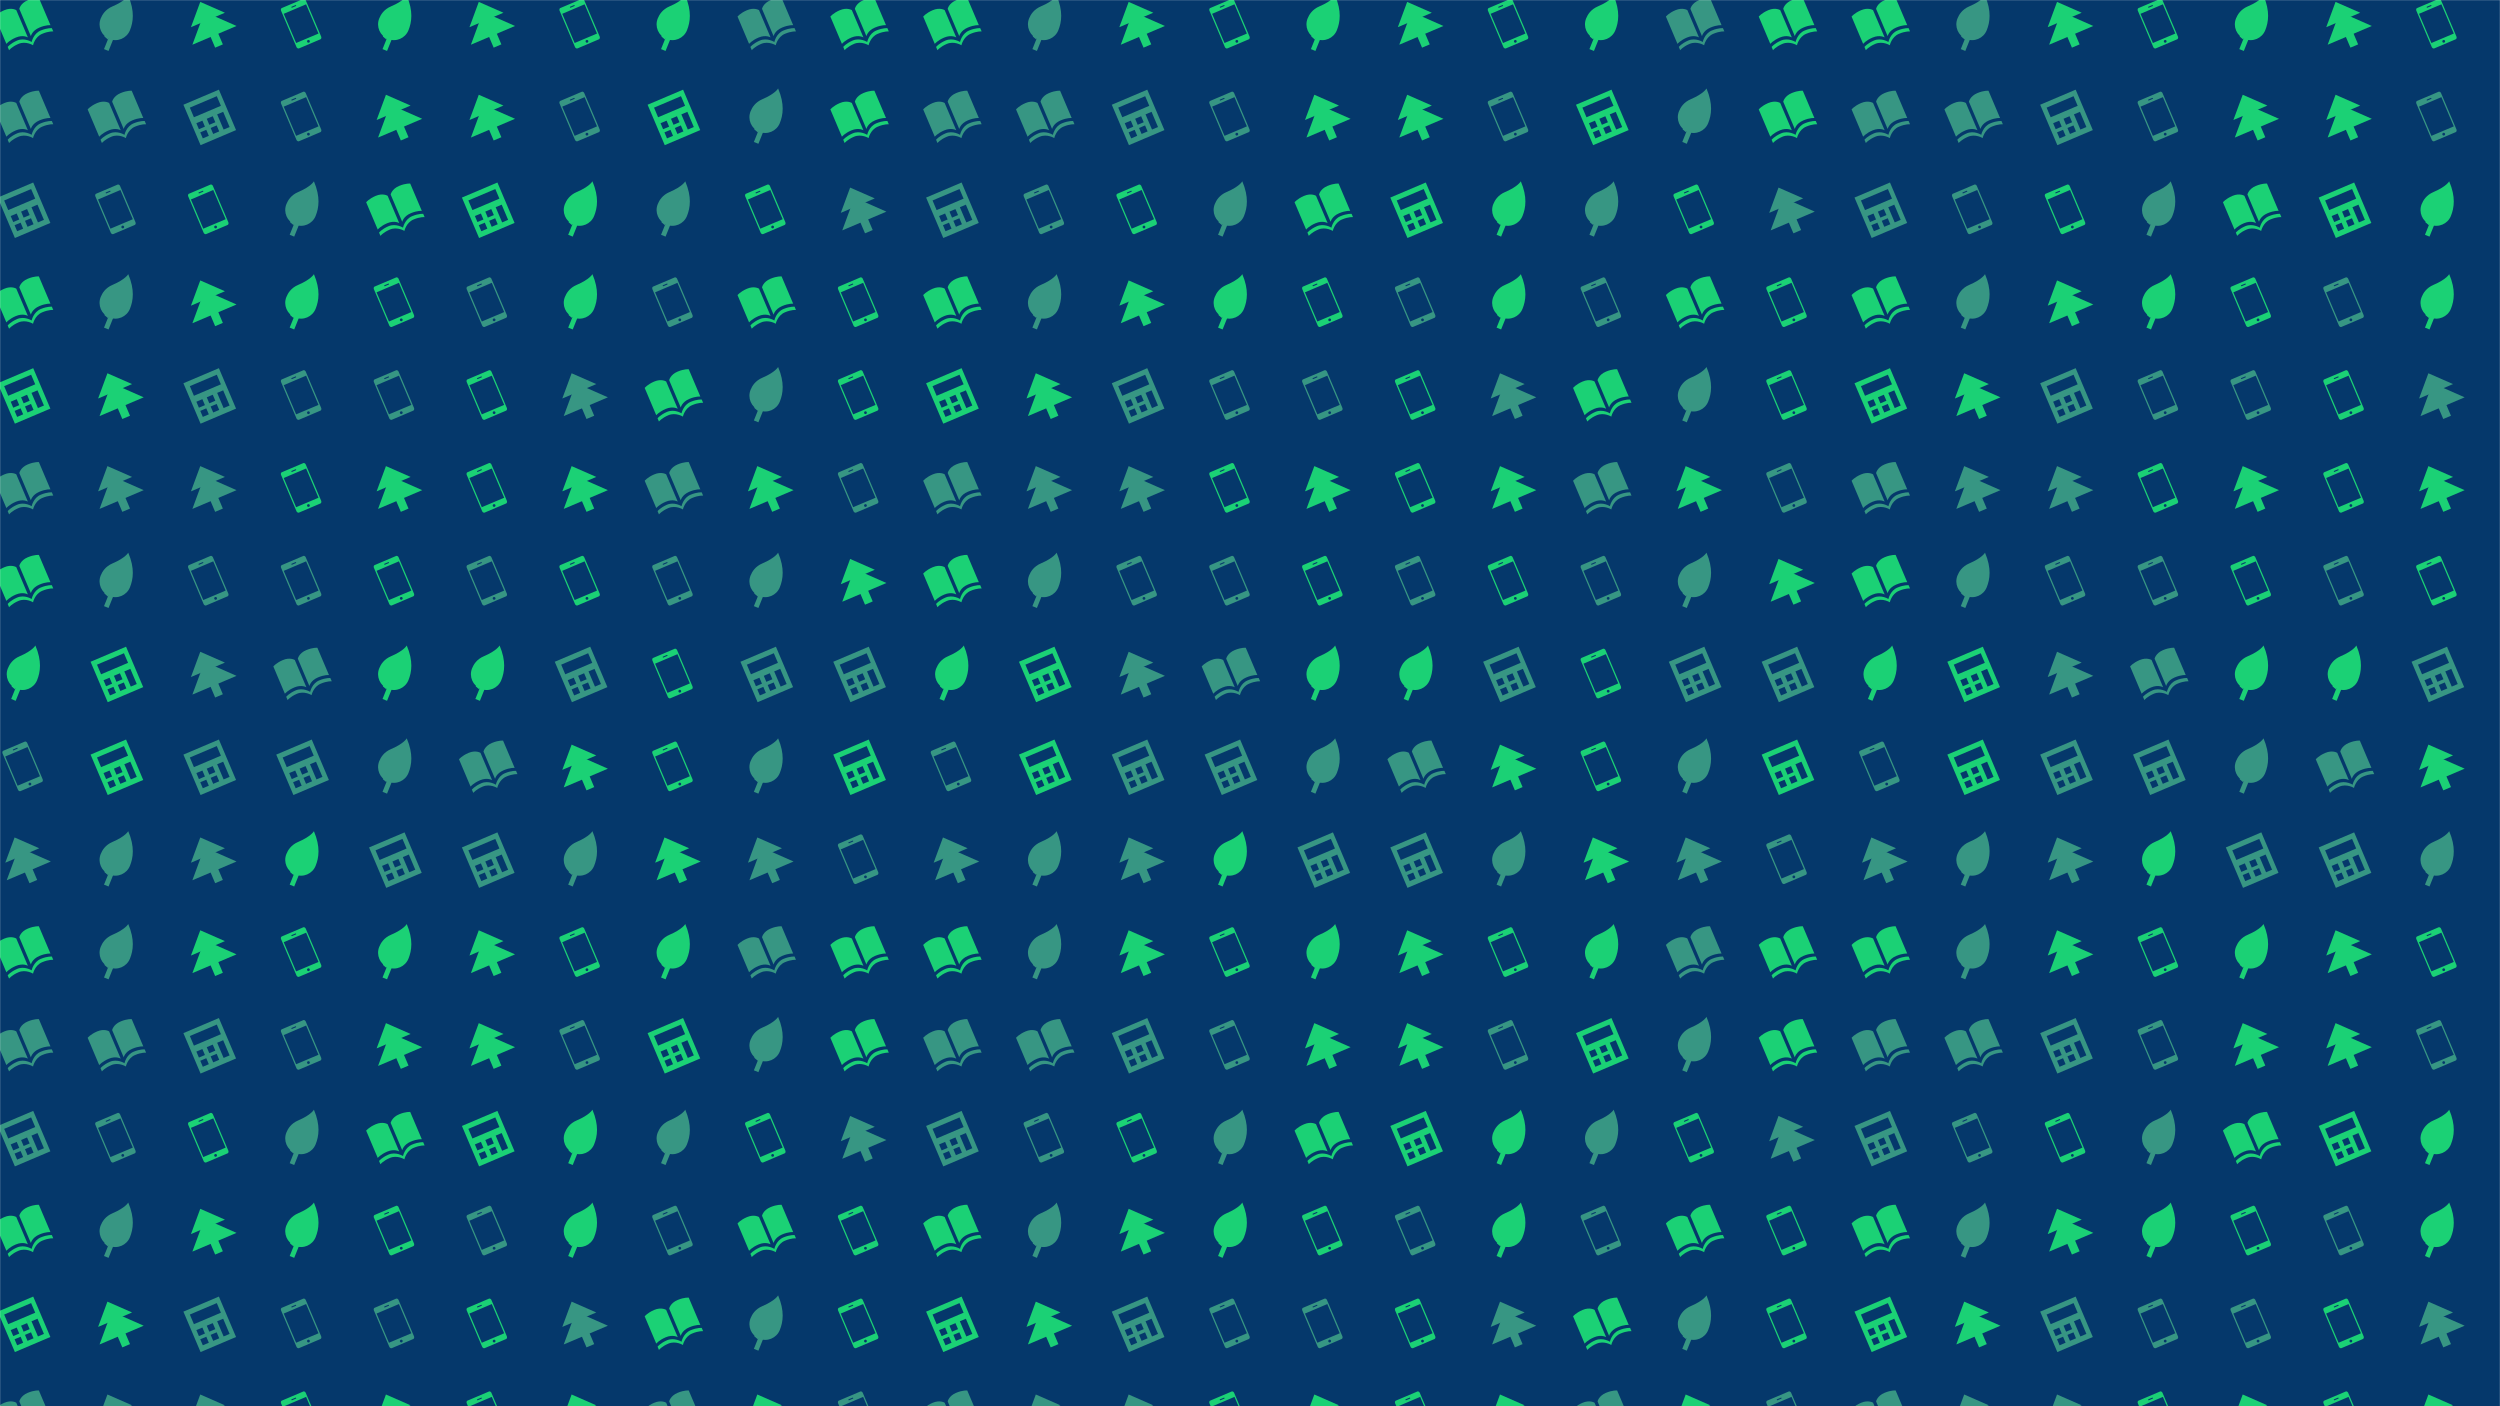 <svg xmlns="http://www.w3.org/2000/svg" version="1.1" xmlns:xlink="http://www.w3.org/1999/xlink" xmlns:svgjs="http://svgjs.com/svgjs" width="1920" height="1080" preserveAspectRatio="none" viewBox="0 0 1920 1080"><g mask="url(&quot;#SvgjsMask2329&quot;)" fill="none"><rect width="1920" height="1080" x="0" y="0" fill="rgba(5, 56, 107, 1)"></rect><use xlink:href="#SvgjsG2335" transform="translate(0, 0)" fill="rgba(27, 209, 117, 1)"></use><use xlink:href="#SvgjsG2335" transform="translate(0, 713)" fill="rgba(55, 150, 131, 1)"></use><use xlink:href="#SvgjsG2335" transform="translate(713, 0)" fill="rgba(27, 209, 117, 1)"></use><use xlink:href="#SvgjsG2335" transform="translate(713, 713)" fill="rgba(27, 209, 117, 1)"></use><use xlink:href="#SvgjsG2335" transform="translate(1426, 0)" fill="rgba(55, 150, 131, 1)"></use><use xlink:href="#SvgjsG2335" transform="translate(1426, 713)" fill="rgba(55, 150, 131, 1)"></use></g><defs><mask id="SvgjsMask2329"><rect width="1920" height="1080" fill="#ffffff"></rect></mask><g id="SvgjsG2332"><path d="M12.39 10.11c-1.09 2.7-4.16 4-6.85 2.91-2.7-1.09-4-4.16-2.91-6.86 0.52-1.28 1.56-3.03 3.95-4.04 4.37-1.86 5.24-3.58 5.24-3.58 2.23 5.25 1.66 8.87 0.57 11.57z"></path><path d="M5.02 13.2L3.85 12.18l4.22-6.54z"></path><path d="M8.07 5.64l1.51 0.61-4.34 10.76-1.51-0.61z"></path></g><g id="SvgjsG2330"><path d="M9.31 12.5S7.75 11.5 5.28 12.54C3.03 13.5 2.13 14.65 2.13 14.65L-1.73 5.54s0.89-1.15 3.14-2.12C3.87 2.36 5.44 3.39 5.44 3.39L9.31 12.5z m1-0.43s0.37-1.82 2.83-2.86c2.26-0.96 3.71-0.8 3.71-0.8L12.98-0.7s-1.45-0.16-3.71 0.78c-2.47 1.03-2.82 2.88-2.82 2.88l3.86 9.11z"></path><path d="M11.03 15.11S8.64 13.61 6.18 14.65c-2.26 0.96-3.15 2.11-3.15 2.11l-0.46-1.09s0.89-1.15 3.14-2.13c2.46-1.06 4.86 0.48 4.86 0.48L11.03 15.11z m0 0s0.58-2.77 3.04-3.81c2.26-0.96 3.71-0.8 3.71-0.8l-0.46-1.09s-1.45-0.16-3.72 0.78c-2.47 1.03-3.03 3.83-3.03 3.83l0.46 1.09z"></path></g><g id="SvgjsG2331"><path d="M-0.76 3.97l5.73 13.5 11.85-5.03L11.09-1.06l-11.85 5.03z m8.49 10.38L5.72 15.21 4.87 13.2 6.88 12.35l0.85 2z m-1.3-3.06L4.42 12.14 3.57 10.14 5.58 9.29l0.85 2z m4.77 1.59L9.19 13.73 8.34 11.73l2.01-0.85 0.85 2z m-1.3-3.06L7.89 10.67 7.04 8.66l2-0.85 0.86 2.01z m4.77 1.59L12.67 12.26l-2.16-5.07 2.01-0.85 2.15 5.07z m-2.91-7.08l-9.01 3.83L1.39 4.94l9-3.82L11.76 4.33z"></path></g><g id="SvgjsG2333"><path d="M13.35 11.2L5.88 14.36 1.74 4.61l7.47-3.17 4.14 9.76z m-3.13 3a0.46 0.46 0 1 1-0.36-0.84 0.46 0.46 0 0 1 0.36 0.84zM4.38 2.24l1.29-0.54c0.18-0.08 0.32 0.25 0.14 0.32l-1.29 0.55c-0.18 0.08-0.32-0.25-0.14-0.33zM8.25-0.35L1.12 2.68C0.81 2.8 0.7 3.23 0.87 3.63L5.98 15.67c0.17 0.39 0.55 0.61 0.86 0.49l7.13-3.03c0.31-0.13 0.42-0.56 0.26-0.95L9.11 0.13c-0.17-0.4-0.56-0.61-0.86-0.48z" fill-rule="evenodd"></path></g><g id="SvgjsG2334"><path d="M2.24 14.93L6.28 3.96l10.7 4.71z"></path><path d="M1.76 9.07L4.87 0.64l8.23 3.61z m4.58-1.4l2.57-1.09 3.5 8.24L9.84 15.91z"></path></g><g id="SvgjsG2335"><use xlink:href="#SvgjsG2330" transform="translate(0, 0) scale(2.3)" fill="rgba(27, 209, 117, 1)"></use><use xlink:href="#SvgjsG2330" transform="translate(0, 71.3) scale(2.3)" fill="rgba(55, 150, 131, 1)"></use><use xlink:href="#SvgjsG2331" transform="translate(0, 142.6) scale(2.3)" fill="rgba(55, 150, 131, 1)"></use><use xlink:href="#SvgjsG2330" transform="translate(0, 213.9) scale(2.3)" fill="rgba(27, 209, 117, 1)"></use><use xlink:href="#SvgjsG2331" transform="translate(0, 285.2) scale(2.3)" fill="rgba(27, 209, 117, 1)"></use><use xlink:href="#SvgjsG2330" transform="translate(0, 356.5) scale(2.3)" fill="rgba(55, 150, 131, 1)"></use><use xlink:href="#SvgjsG2330" transform="translate(0, 427.8) scale(2.3)" fill="rgba(27, 209, 117, 1)"></use><use xlink:href="#SvgjsG2332" transform="translate(0, 499.1) scale(2.3)" fill="rgba(27, 209, 117, 1)"></use><use xlink:href="#SvgjsG2333" transform="translate(0, 570.4) scale(2.3)" fill="rgba(55, 150, 131, 1)"></use><use xlink:href="#SvgjsG2334" transform="translate(0, 641.7) scale(2.3)" fill="rgba(55, 150, 131, 1)"></use><use xlink:href="#SvgjsG2332" transform="translate(71.3, 0) scale(2.3)" fill="rgba(55, 150, 131, 1)"></use><use xlink:href="#SvgjsG2330" transform="translate(71.3, 71.3) scale(2.3)" fill="rgba(55, 150, 131, 1)"></use><use xlink:href="#SvgjsG2333" transform="translate(71.3, 142.6) scale(2.3)" fill="rgba(55, 150, 131, 1)"></use><use xlink:href="#SvgjsG2332" transform="translate(71.3, 213.9) scale(2.3)" fill="rgba(55, 150, 131, 1)"></use><use xlink:href="#SvgjsG2334" transform="translate(71.3, 285.2) scale(2.3)" fill="rgba(27, 209, 117, 1)"></use><use xlink:href="#SvgjsG2334" transform="translate(71.3, 356.5) scale(2.3)" fill="rgba(55, 150, 131, 1)"></use><use xlink:href="#SvgjsG2332" transform="translate(71.3, 427.8) scale(2.3)" fill="rgba(55, 150, 131, 1)"></use><use xlink:href="#SvgjsG2331" transform="translate(71.3, 499.1) scale(2.3)" fill="rgba(27, 209, 117, 1)"></use><use xlink:href="#SvgjsG2331" transform="translate(71.3, 570.4) scale(2.3)" fill="rgba(27, 209, 117, 1)"></use><use xlink:href="#SvgjsG2332" transform="translate(71.3, 641.7) scale(2.3)" fill="rgba(55, 150, 131, 1)"></use><use xlink:href="#SvgjsG2334" transform="translate(142.6, 0) scale(2.3)" fill="rgba(27, 209, 117, 1)"></use><use xlink:href="#SvgjsG2331" transform="translate(142.6, 71.3) scale(2.3)" fill="rgba(55, 150, 131, 1)"></use><use xlink:href="#SvgjsG2333" transform="translate(142.6, 142.6) scale(2.3)" fill="rgba(27, 209, 117, 1)"></use><use xlink:href="#SvgjsG2334" transform="translate(142.6, 213.9) scale(2.3)" fill="rgba(27, 209, 117, 1)"></use><use xlink:href="#SvgjsG2331" transform="translate(142.6, 285.2) scale(2.3)" fill="rgba(55, 150, 131, 1)"></use><use xlink:href="#SvgjsG2334" transform="translate(142.6, 356.5) scale(2.3)" fill="rgba(55, 150, 131, 1)"></use><use xlink:href="#SvgjsG2333" transform="translate(142.6, 427.8) scale(2.3)" fill="rgba(55, 150, 131, 1)"></use><use xlink:href="#SvgjsG2334" transform="translate(142.6, 499.1) scale(2.3)" fill="rgba(55, 150, 131, 1)"></use><use xlink:href="#SvgjsG2331" transform="translate(142.6, 570.4) scale(2.3)" fill="rgba(55, 150, 131, 1)"></use><use xlink:href="#SvgjsG2334" transform="translate(142.6, 641.7) scale(2.3)" fill="rgba(55, 150, 131, 1)"></use><use xlink:href="#SvgjsG2333" transform="translate(213.9, 0) scale(2.3)" fill="rgba(27, 209, 117, 1)"></use><use xlink:href="#SvgjsG2333" transform="translate(213.9, 71.3) scale(2.3)" fill="rgba(55, 150, 131, 1)"></use><use xlink:href="#SvgjsG2332" transform="translate(213.9, 142.6) scale(2.3)" fill="rgba(55, 150, 131, 1)"></use><use xlink:href="#SvgjsG2332" transform="translate(213.9, 213.9) scale(2.3)" fill="rgba(27, 209, 117, 1)"></use><use xlink:href="#SvgjsG2333" transform="translate(213.9, 285.2) scale(2.3)" fill="rgba(55, 150, 131, 1)"></use><use xlink:href="#SvgjsG2333" transform="translate(213.9, 356.5) scale(2.3)" fill="rgba(27, 209, 117, 1)"></use><use xlink:href="#SvgjsG2333" transform="translate(213.9, 427.8) scale(2.3)" fill="rgba(55, 150, 131, 1)"></use><use xlink:href="#SvgjsG2330" transform="translate(213.9, 499.1) scale(2.3)" fill="rgba(55, 150, 131, 1)"></use><use xlink:href="#SvgjsG2331" transform="translate(213.9, 570.4) scale(2.3)" fill="rgba(55, 150, 131, 1)"></use><use xlink:href="#SvgjsG2332" transform="translate(213.9, 641.7) scale(2.3)" fill="rgba(27, 209, 117, 1)"></use><use xlink:href="#SvgjsG2332" transform="translate(285.2, 0) scale(2.3)" fill="rgba(27, 209, 117, 1)"></use><use xlink:href="#SvgjsG2334" transform="translate(285.2, 71.3) scale(2.3)" fill="rgba(27, 209, 117, 1)"></use><use xlink:href="#SvgjsG2330" transform="translate(285.2, 142.6) scale(2.3)" fill="rgba(27, 209, 117, 1)"></use><use xlink:href="#SvgjsG2333" transform="translate(285.2, 213.9) scale(2.3)" fill="rgba(27, 209, 117, 1)"></use><use xlink:href="#SvgjsG2333" transform="translate(285.2, 285.2) scale(2.3)" fill="rgba(55, 150, 131, 1)"></use><use xlink:href="#SvgjsG2334" transform="translate(285.2, 356.5) scale(2.3)" fill="rgba(27, 209, 117, 1)"></use><use xlink:href="#SvgjsG2333" transform="translate(285.2, 427.8) scale(2.3)" fill="rgba(27, 209, 117, 1)"></use><use xlink:href="#SvgjsG2332" transform="translate(285.2, 499.1) scale(2.3)" fill="rgba(27, 209, 117, 1)"></use><use xlink:href="#SvgjsG2332" transform="translate(285.2, 570.4) scale(2.3)" fill="rgba(55, 150, 131, 1)"></use><use xlink:href="#SvgjsG2331" transform="translate(285.2, 641.7) scale(2.3)" fill="rgba(55, 150, 131, 1)"></use><use xlink:href="#SvgjsG2334" transform="translate(356.5, 0) scale(2.3)" fill="rgba(27, 209, 117, 1)"></use><use xlink:href="#SvgjsG2334" transform="translate(356.5, 71.3) scale(2.3)" fill="rgba(27, 209, 117, 1)"></use><use xlink:href="#SvgjsG2331" transform="translate(356.5, 142.6) scale(2.3)" fill="rgba(27, 209, 117, 1)"></use><use xlink:href="#SvgjsG2333" transform="translate(356.5, 213.9) scale(2.3)" fill="rgba(55, 150, 131, 1)"></use><use xlink:href="#SvgjsG2333" transform="translate(356.5, 285.2) scale(2.3)" fill="rgba(27, 209, 117, 1)"></use><use xlink:href="#SvgjsG2333" transform="translate(356.5, 356.5) scale(2.3)" fill="rgba(27, 209, 117, 1)"></use><use xlink:href="#SvgjsG2333" transform="translate(356.5, 427.8) scale(2.3)" fill="rgba(55, 150, 131, 1)"></use><use xlink:href="#SvgjsG2332" transform="translate(356.5, 499.1) scale(2.3)" fill="rgba(27, 209, 117, 1)"></use><use xlink:href="#SvgjsG2330" transform="translate(356.5, 570.4) scale(2.3)" fill="rgba(55, 150, 131, 1)"></use><use xlink:href="#SvgjsG2331" transform="translate(356.5, 641.7) scale(2.3)" fill="rgba(55, 150, 131, 1)"></use><use xlink:href="#SvgjsG2333" transform="translate(427.8, 0) scale(2.3)" fill="rgba(27, 209, 117, 1)"></use><use xlink:href="#SvgjsG2333" transform="translate(427.8, 71.3) scale(2.3)" fill="rgba(55, 150, 131, 1)"></use><use xlink:href="#SvgjsG2332" transform="translate(427.8, 142.6) scale(2.3)" fill="rgba(27, 209, 117, 1)"></use><use xlink:href="#SvgjsG2332" transform="translate(427.8, 213.9) scale(2.3)" fill="rgba(27, 209, 117, 1)"></use><use xlink:href="#SvgjsG2334" transform="translate(427.8, 285.2) scale(2.3)" fill="rgba(55, 150, 131, 1)"></use><use xlink:href="#SvgjsG2334" transform="translate(427.8, 356.5) scale(2.3)" fill="rgba(27, 209, 117, 1)"></use><use xlink:href="#SvgjsG2333" transform="translate(427.8, 427.8) scale(2.3)" fill="rgba(27, 209, 117, 1)"></use><use xlink:href="#SvgjsG2331" transform="translate(427.8, 499.1) scale(2.3)" fill="rgba(55, 150, 131, 1)"></use><use xlink:href="#SvgjsG2334" transform="translate(427.8, 570.4) scale(2.3)" fill="rgba(27, 209, 117, 1)"></use><use xlink:href="#SvgjsG2332" transform="translate(427.8, 641.7) scale(2.3)" fill="rgba(55, 150, 131, 1)"></use><use xlink:href="#SvgjsG2332" transform="translate(499.1, 0) scale(2.3)" fill="rgba(27, 209, 117, 1)"></use><use xlink:href="#SvgjsG2331" transform="translate(499.1, 71.3) scale(2.3)" fill="rgba(27, 209, 117, 1)"></use><use xlink:href="#SvgjsG2332" transform="translate(499.1, 142.6) scale(2.3)" fill="rgba(55, 150, 131, 1)"></use><use xlink:href="#SvgjsG2333" transform="translate(499.1, 213.9) scale(2.3)" fill="rgba(55, 150, 131, 1)"></use><use xlink:href="#SvgjsG2330" transform="translate(499.1, 285.2) scale(2.3)" fill="rgba(27, 209, 117, 1)"></use><use xlink:href="#SvgjsG2330" transform="translate(499.1, 356.5) scale(2.3)" fill="rgba(55, 150, 131, 1)"></use><use xlink:href="#SvgjsG2333" transform="translate(499.1, 427.8) scale(2.3)" fill="rgba(55, 150, 131, 1)"></use><use xlink:href="#SvgjsG2333" transform="translate(499.1, 499.1) scale(2.3)" fill="rgba(27, 209, 117, 1)"></use><use xlink:href="#SvgjsG2333" transform="translate(499.1, 570.4) scale(2.3)" fill="rgba(27, 209, 117, 1)"></use><use xlink:href="#SvgjsG2334" transform="translate(499.1, 641.7) scale(2.3)" fill="rgba(27, 209, 117, 1)"></use><use xlink:href="#SvgjsG2330" transform="translate(570.4, 0) scale(2.3)" fill="rgba(55, 150, 131, 1)"></use><use xlink:href="#SvgjsG2332" transform="translate(570.4, 71.3) scale(2.3)" fill="rgba(55, 150, 131, 1)"></use><use xlink:href="#SvgjsG2333" transform="translate(570.4, 142.6) scale(2.3)" fill="rgba(27, 209, 117, 1)"></use><use xlink:href="#SvgjsG2330" transform="translate(570.4, 213.9) scale(2.3)" fill="rgba(27, 209, 117, 1)"></use><use xlink:href="#SvgjsG2332" transform="translate(570.4, 285.2) scale(2.3)" fill="rgba(55, 150, 131, 1)"></use><use xlink:href="#SvgjsG2334" transform="translate(570.4, 356.5) scale(2.3)" fill="rgba(27, 209, 117, 1)"></use><use xlink:href="#SvgjsG2332" transform="translate(570.4, 427.8) scale(2.3)" fill="rgba(55, 150, 131, 1)"></use><use xlink:href="#SvgjsG2331" transform="translate(570.4, 499.1) scale(2.3)" fill="rgba(55, 150, 131, 1)"></use><use xlink:href="#SvgjsG2332" transform="translate(570.4, 570.4) scale(2.3)" fill="rgba(55, 150, 131, 1)"></use><use xlink:href="#SvgjsG2334" transform="translate(570.4, 641.7) scale(2.3)" fill="rgba(55, 150, 131, 1)"></use><use xlink:href="#SvgjsG2330" transform="translate(641.7, 0) scale(2.3)" fill="rgba(27, 209, 117, 1)"></use><use xlink:href="#SvgjsG2330" transform="translate(641.7, 71.3) scale(2.3)" fill="rgba(27, 209, 117, 1)"></use><use xlink:href="#SvgjsG2334" transform="translate(641.7, 142.6) scale(2.3)" fill="rgba(55, 150, 131, 1)"></use><use xlink:href="#SvgjsG2333" transform="translate(641.7, 213.9) scale(2.3)" fill="rgba(27, 209, 117, 1)"></use><use xlink:href="#SvgjsG2333" transform="translate(641.7, 285.2) scale(2.3)" fill="rgba(27, 209, 117, 1)"></use><use xlink:href="#SvgjsG2333" transform="translate(641.7, 356.5) scale(2.3)" fill="rgba(55, 150, 131, 1)"></use><use xlink:href="#SvgjsG2334" transform="translate(641.7, 427.8) scale(2.3)" fill="rgba(27, 209, 117, 1)"></use><use xlink:href="#SvgjsG2331" transform="translate(641.7, 499.1) scale(2.3)" fill="rgba(55, 150, 131, 1)"></use><use xlink:href="#SvgjsG2331" transform="translate(641.7, 570.4) scale(2.3)" fill="rgba(27, 209, 117, 1)"></use><use xlink:href="#SvgjsG2333" transform="translate(641.7, 641.7) scale(2.3)" fill="rgba(55, 150, 131, 1)"></use></g></defs></svg>